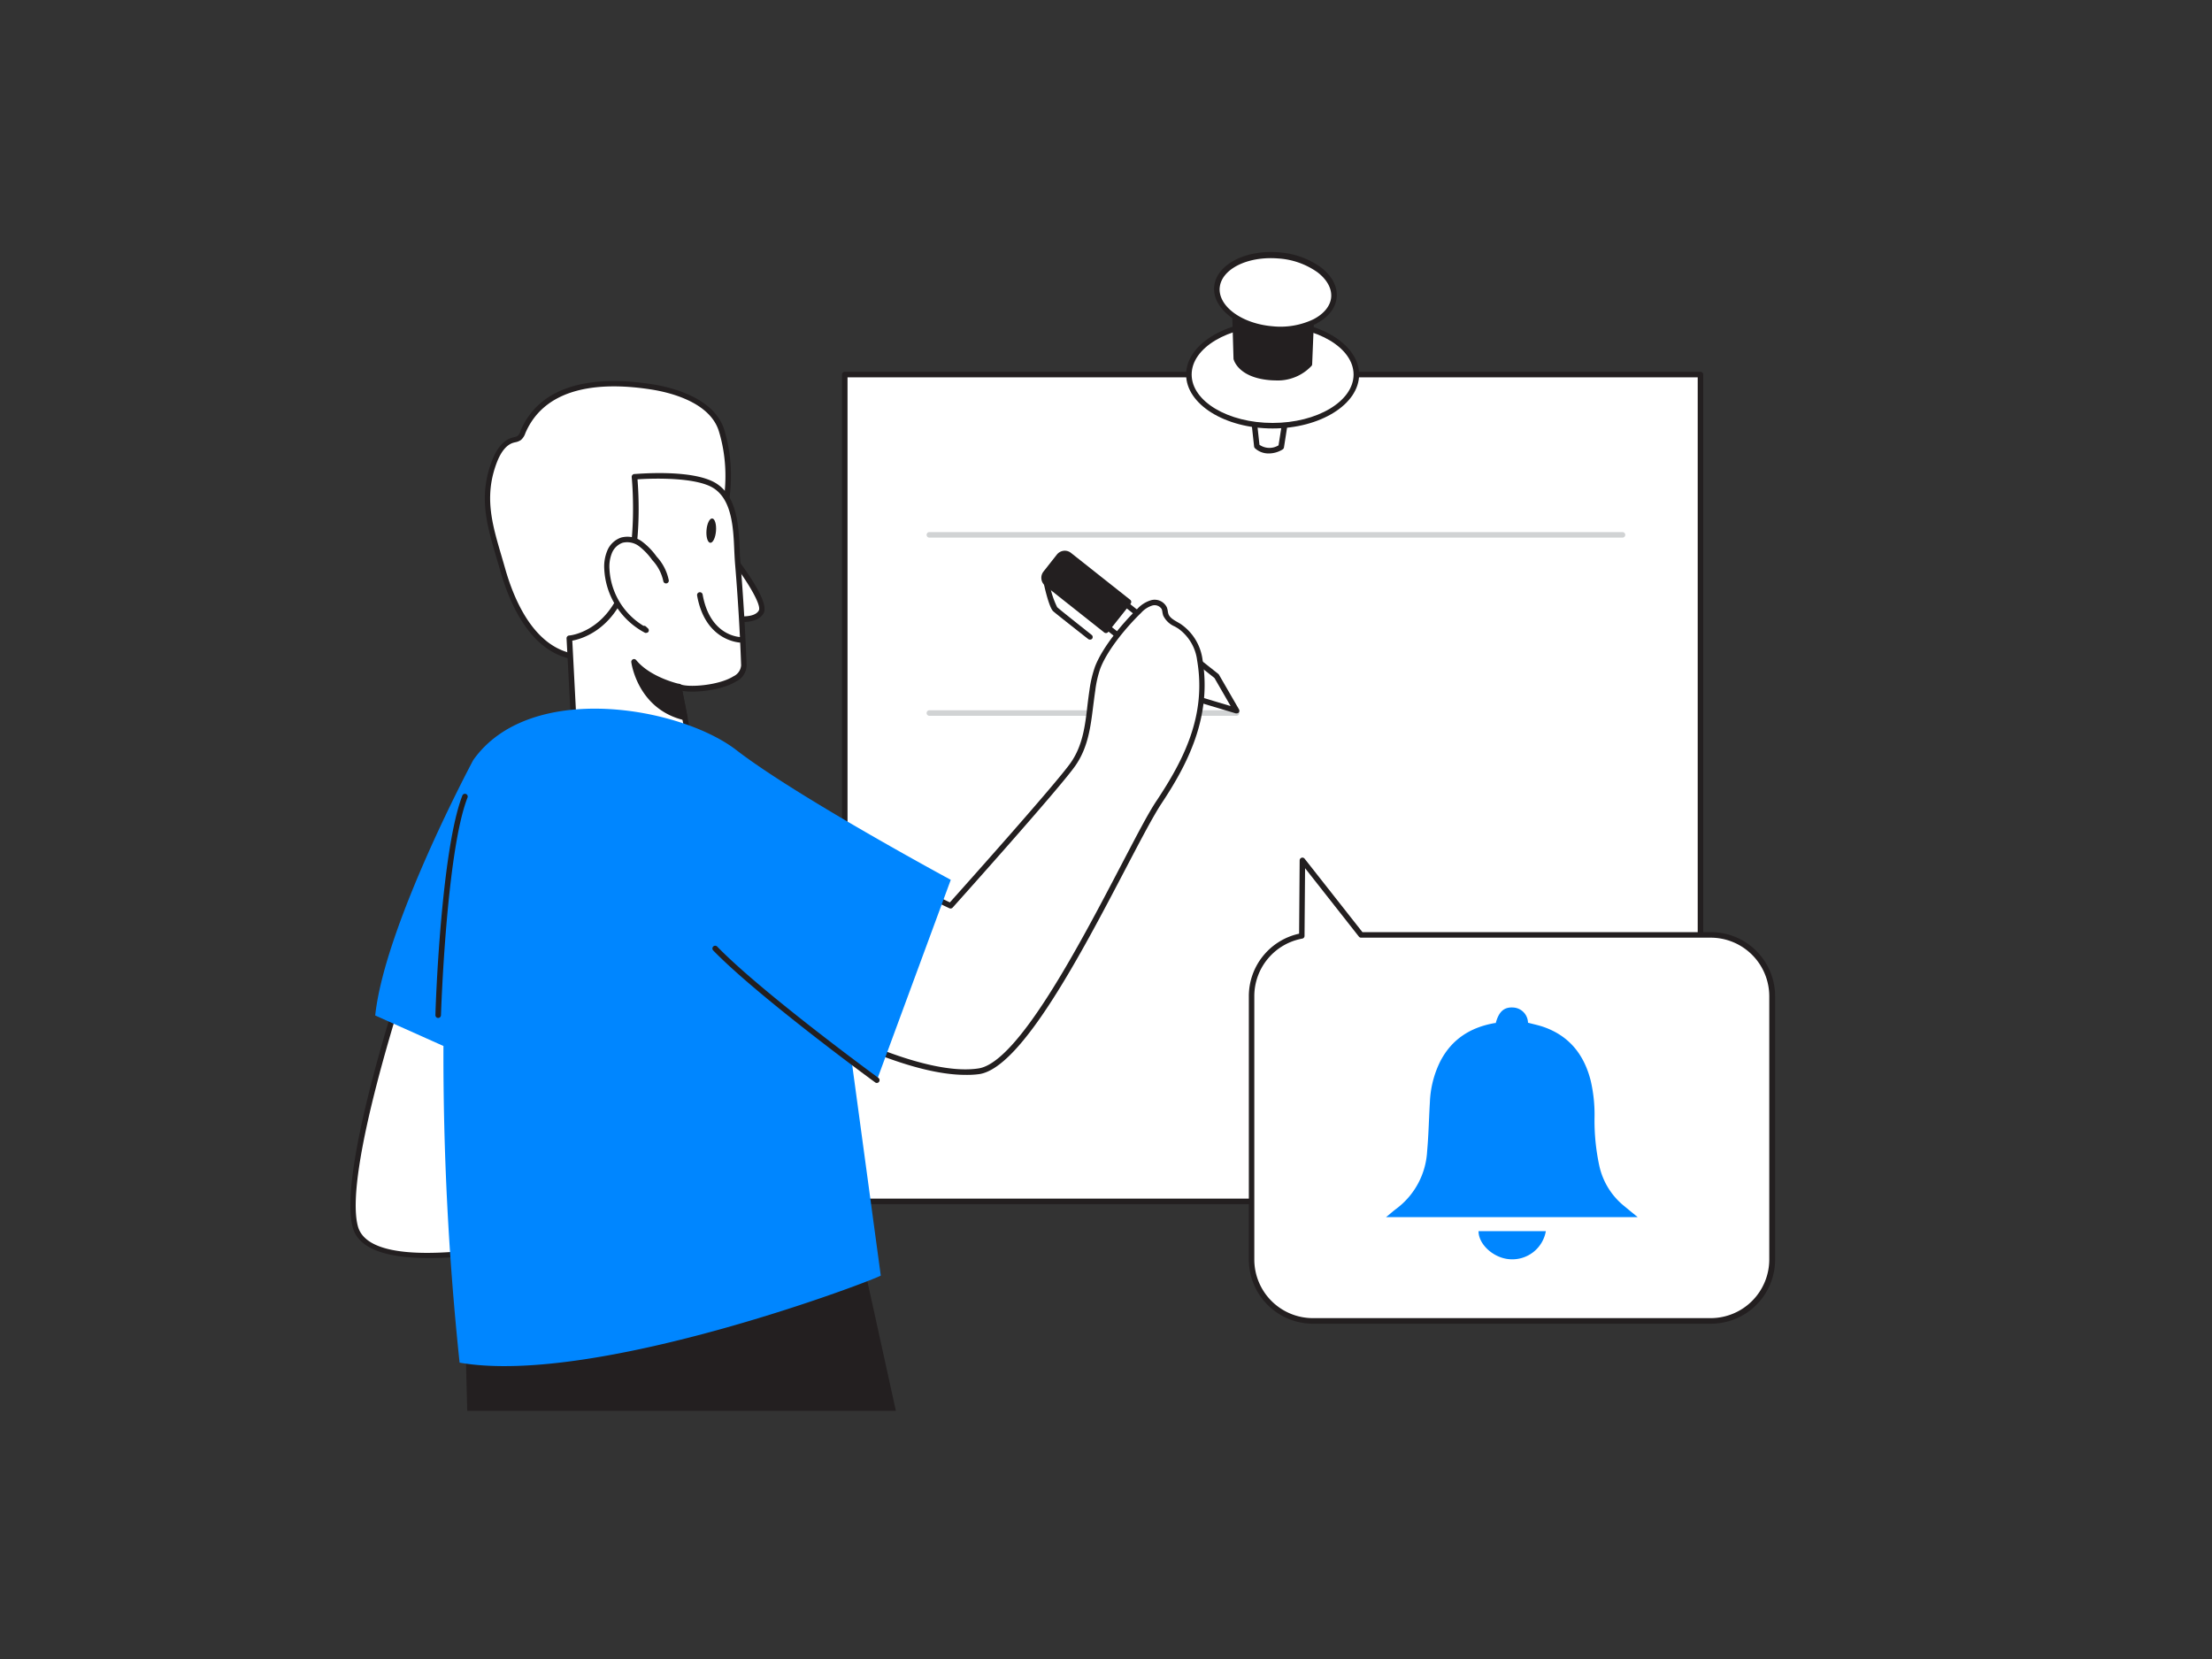 <svg xmlns="http://www.w3.org/2000/svg" viewBox="0 0 400 300"><rect x="0" y="0" width="400" height="300" fill="#333333" stroke="none"/><g id="_241_reminder_note_flatline" data-name="#241_reminder_note_flatline"><rect x="152.76" y="67.73" width="154.74" height="149.52" transform="translate(460.26 284.97) rotate(-180)" fill="#fff"/><path d="M307.5,217.75H152.76a.5.5,0,0,1-.5-.5V67.73a.5.5,0,0,1,.5-.5H307.5a.5.5,0,0,1,.5.5V217.25A.5.5,0,0,1,307.5,217.75Zm-154.24-1H307V68.23H153.26Z" fill="#231f20"/><path d="M293.4,97.22H168.06a.5.5,0,0,1-.5-.5.5.5,0,0,1,.5-.5H293.4a.5.5,0,0,1,.5.5A.5.5,0,0,1,293.4,97.22Z" fill="#d1d3d4"/><path d="M223.6,129.44H168.06a.5.5,0,0,1-.5-.5.5.5,0,0,1,.5-.5H223.6a.5.5,0,0,1,.5.5A.5.5,0,0,1,223.6,129.44Z" fill="#d1d3d4"/><path d="M232.56,75l-.91,5.82s-2.42,1.58-4.38-.16l-.67-6.22Z" fill="#fff"/><path d="M229.42,82a3.62,3.62,0,0,1-2.48-.94.49.49,0,0,1-.16-.32l-.68-6.22a.49.49,0,0,1,.14-.4.47.47,0,0,1,.4-.15l6,.56a.55.55,0,0,1,.35.2.5.5,0,0,1,.1.38l-.91,5.81a.54.54,0,0,1-.22.34A4.79,4.79,0,0,1,229.42,82Zm-1.67-1.57a3.16,3.16,0,0,0,3.45.1l.79-5L227.16,75Z" fill="#231f20"/><ellipse cx="230.13" cy="67.73" rx="15.14" ry="9.25" fill="#fff"/><path d="M230.13,77.48c-8.62,0-15.64-4.38-15.64-9.75s7-9.75,15.64-9.75,15.64,4.37,15.64,9.75S238.75,77.48,230.13,77.48Zm0-18.5c-8.07,0-14.64,3.92-14.64,8.75s6.57,8.75,14.64,8.75,14.64-3.93,14.64-8.75S238.2,59,230.13,59Z" fill="#231f20"/><path d="M237.18,55.49c0,.2-.42,10.36-.42,10.36s-2.29,2.92-7.44,2.36-5.77-3.4-5.77-3.4l-.35-12.25Z" fill="#231f20"/><path d="M230.61,68.79a12.64,12.64,0,0,1-1.34-.08c-5.45-.59-6.18-3.67-6.21-3.8l-.36-12.33a.49.49,0,0,1,.18-.4.46.46,0,0,1,.42-.1l14,2.92a.49.49,0,0,1,.4.49c0,.21-.38,9.34-.42,10.38a.46.46,0,0,1-.11.29A8.37,8.37,0,0,1,230.61,68.79Zm-6.89-15.61.33,11.61s.65,2.42,5.32,2.93c4.27.46,6.42-1.55,6.9-2.07.12-3,.34-8.26.4-9.76Z" fill="#231f20"/><ellipse cx="230.64" cy="52.8" rx="6.68" ry="10.62" transform="translate(158.74 278.21) rotate(-85.2)" fill="#fff"/><path d="M231.51,60q-.73,0-1.47-.06c-6.11-.51-10.81-4.14-10.48-8.08h0c.33-3.95,5.57-6.74,11.68-6.23a14.84,14.84,0,0,1,7.58,2.68c2,1.53,3.06,3.45,2.9,5.41s-1.5,3.67-3.76,4.84A14.18,14.18,0,0,1,231.51,60ZM220.56,52c-.29,3.39,4,6.53,9.56,7a13.83,13.83,0,0,0,7.38-1.26c1.94-1,3.09-2.45,3.22-4s-.75-3.2-2.5-4.52a13.78,13.78,0,0,0-7.06-2.48c-5.56-.46-10.32,1.92-10.6,5.31Z" fill="#231f20"/><polygon points="197.49 104.44 220 122.26 220.61 123.32 223.6 128.51 217.86 126.79 216.69 126.44 194.18 108.61 197.49 104.44" fill="#fff"/><path d="M223.6,129a.36.36,0,0,1-.14,0l-6.91-2.07a.56.56,0,0,1-.17-.09L193.87,109a.5.5,0,0,1-.08-.7l3.31-4.17a.5.5,0,0,1,.7-.09l22.51,17.83a.53.53,0,0,1,.12.14l3.61,6.25a.52.52,0,0,1,0,.56A.53.53,0,0,1,223.6,129Zm-6.67-3,5.61,1.68-2.93-5.08-22-17.45-2.68,3.39Z" fill="#231f20"/><path d="M194.19,99.29h3.91a1.32,1.32,0,0,1,1.32,1.32v13.64a0,0,0,0,1,0,0h-6.55a0,0,0,0,1,0,0V100.61A1.32,1.32,0,0,1,194.19,99.29Z" transform="translate(-9.33 194.26) rotate(-51.62)" fill="#231f20"/><path d="M200,114.48a.5.5,0,0,1-.31-.1L189,105.91a1.76,1.76,0,0,1-.68-1.22,1.79,1.79,0,0,1,.38-1.34l2.42-3.07a1.84,1.84,0,0,1,1.22-.68,1.8,1.8,0,0,1,1.34.39l10.7,8.47a.48.48,0,0,1,.18.33.5.5,0,0,1-.1.37l-4.07,5.13A.48.48,0,0,1,200,114.48Zm-7.45-13.89h-.09a.78.78,0,0,0-.55.3L189.46,104h0a.82.82,0,0,0,.14,1.15l10.3,8.16,3.44-4.35L193,100.77A.78.78,0,0,0,192.53,100.59Zm-3.46,3.07h0Z" fill="#231f20"/><path d="M197.08,115.66a.51.51,0,0,1-.31-.11c-.23-.18-5.59-4.38-6.3-5s-1.48-3.92-1.69-4.89a.52.52,0,0,1,1-.21,15.55,15.55,0,0,0,1.39,4.35c.54.5,4.3,3.47,6.22,5a.5.5,0,0,1,.09.72A.51.51,0,0,1,197.08,115.66Z" fill="#231f20"/><path d="M150.88,186.57s16.43,8.64,26.17,7.12c10-1.57,26.87-40.09,32.56-48.69,5.22-7.88,9-15.93,7.36-25.67a8.85,8.85,0,0,0-3.67-6.11c-1-.6-2.13-1.07-2.48-2.12-.13-.39-.13-.81-.28-1.18a2,2,0,0,0-2.28-1,5,5,0,0,0-2.23,1.43c-2.69,2.59-6.18,6.75-7.53,10.26a19.48,19.48,0,0,0-.93,4.08c-.73,4.74-.77,9.41-3.51,13.37s-22.16,25.62-22.16,25.62l-10.18-4.8" fill="#fff"/><path d="M174.54,194.37c-9.78,0-23.27-7-23.89-7.35a.5.5,0,0,1,.46-.89c.17.09,16.4,8.55,25.86,7.07,7.14-1.12,18.29-22.44,25.66-36.54,2.71-5.17,5-9.64,6.57-11.94,4.76-7.2,9-15.24,7.28-25.3a8.31,8.31,0,0,0-3.45-5.78l-.57-.34a4.08,4.08,0,0,1-2.12-2,5.82,5.82,0,0,1-.14-.6,2.54,2.54,0,0,0-.12-.54,1.51,1.51,0,0,0-1.71-.66,4.53,4.53,0,0,0-2,1.3c-2.58,2.5-6.07,6.63-7.4,10.08a19.16,19.16,0,0,0-.91,4c-.14.92-.25,1.84-.37,2.75-.48,3.88-.94,7.53-3.22,10.82-2.7,3.91-21.41,24.79-22.2,25.67a.51.51,0,0,1-.59.12l-10.17-4.8a.5.5,0,1,1,.42-.9l9.84,4.64c2.28-2.55,19.38-21.68,21.88-25.3,2.13-3.08,2.58-6.62,3-10.37.11-.92.23-1.85.37-2.78a20.89,20.89,0,0,1,1-4.2c1.39-3.59,5-7.86,7.65-10.43a5.5,5.5,0,0,1,2.47-1.56,2.45,2.45,0,0,1,2.85,1.26,3.18,3.18,0,0,1,.19.75,3.78,3.78,0,0,0,.1.46c.22.66.92,1.07,1.67,1.5.2.12.41.23.6.36a9.26,9.26,0,0,1,3.91,6.45c1.72,10.43-2.79,19-7.44,26-1.49,2.26-3.82,6.71-6.51,11.85-7.92,15.14-18.75,35.87-26.4,37.06A16.48,16.48,0,0,1,174.54,194.37Z" fill="#231f20"/><path d="M102.5,118.45C96,116.51,92.61,109,90.91,103c-1.93-6.84-4.2-12.42-1.46-19.54.64-1.63,1.64-3.34,3.33-3.81A3.33,3.33,0,0,0,94,79.2a2.44,2.44,0,0,0,.63-1c3.93-9.25,15-9.51,23.35-8.2,4.83.76,11.09,3,12.58,7.92,2.76,9.13.43,19.06-4.63,26.95C121.12,112.27,112.16,121.36,102.5,118.45Z" fill="#fff"/><path d="M106.18,119.5a13.08,13.08,0,0,1-3.83-.57c-6.72-2-10.19-9.73-11.92-15.84-.22-.78-.45-1.54-.67-2.3C88,94.84,86.49,89.7,89,83.24c.89-2.3,2.12-3.68,3.65-4.11l.33-.08a1.71,1.71,0,0,0,.67-.25,1.92,1.92,0,0,0,.44-.72l0-.1c4-9.49,15.21-9.85,23.89-8.49,3.31.52,11.2,2.37,13,8.26,2.62,8.67.91,18.65-4.69,27.37C121.59,112.46,114.12,119.5,106.18,119.5ZM102.64,118c8.79,2.64,17.55-5.19,22.82-13.4C130.9,96.1,132.57,86.43,130,78c-1.62-5.35-9.06-7.07-12.19-7.56-8.32-1.31-19-1-22.81,7.89a2.82,2.82,0,0,1-.78,1.22,2.62,2.62,0,0,1-1.07.43l-.28.07c-1.21.34-2.22,1.52-3,3.51-2.37,6.14-.9,11.13.8,16.91.22.76.45,1.53.67,2.31,1.66,5.87,5,13.27,11.25,15.16Z" fill="#231f20"/><path d="M74.2,174s-12.73,37.24-9.93,47.79,37.7,1.74,37.7,1.74l-8.76-52.95Z" fill="#fff"/><path d="M77.54,227.5c-6.8,0-12.63-1.31-13.76-5.56-2.8-10.57,9.42-46.54,9.94-48.07a.51.51,0,0,1,.39-.33l19-3.42a.49.49,0,0,1,.37.09.47.47,0,0,1,.21.32l8.77,52.95a.5.5,0,0,1-.37.57C101.21,224.27,88.2,227.5,77.54,227.5Zm-3-53c-1.16,3.44-12.43,37.41-9.83,47.22,2.47,9.33,32.6,2.47,36.65,1.5l-8.61-52Z" fill="#231f20"/><path d="M162,255.11l-7.09-32.25-70.76,19s.14,5.29.34,13.25Z" fill="#231f20"/><path d="M131.82,100s6.92,8.65,5.84,10.68-5.39,1.14-5.39,1.14" fill="#fff"/><path d="M134.29,112.48a12.2,12.2,0,0,1-2.12-.2.5.5,0,1,1,.2-1c1.09.22,4.1.5,4.85-.89.57-1.07-2.56-6.09-5.79-10.13a.51.51,0,0,1,.07-.71.52.52,0,0,1,.71.08c1.19,1.49,7.07,9,5.89,11.23C137.4,112.18,135.69,112.48,134.29,112.48Z" fill="#231f20"/><path d="M129.41,87.91c4.17,2.81,3.65,9.6,4,14q.77,9.19,1.1,18.4c.15,3.89-9.89,4.89-11.77,3.89l3,15.18-21.83-6.18L103,115.4s6.64-.55,9.84-8.81,1.94-20.39,1.94-20.39S125.35,85.16,129.41,87.91Z" fill="#fff"/><path d="M125.72,139.83l-.14,0-21.83-6.18a.49.49,0,0,1-.36-.45l-.94-17.75a.51.51,0,0,1,.45-.53c.26,0,6.38-.64,9.43-8.49,3.12-8,1.92-20,1.9-20.16a.52.52,0,0,1,.11-.36.53.53,0,0,1,.34-.19c.44,0,10.85-1,15,1.8h0c3.67,2.47,3.91,7.73,4.09,12,0,.83.08,1.63.14,2.36.5,6.11.87,12.3,1.1,18.42a3.28,3.28,0,0,1-1.86,2.91c-2.57,1.61-7.45,2.14-9.76,1.72l2.81,14.36a.52.52,0,0,1-.16.47A.51.51,0,0,1,125.72,139.83Zm-21.35-7.06,20.7,5.86-2.81-14.38a.51.51,0,0,1,.73-.54c1.22.65,6.89.31,9.64-1.41a2.39,2.39,0,0,0,1.39-2c-.22-6.1-.59-12.29-1.1-18.37-.06-.75-.1-1.56-.14-2.41-.17-4-.4-9-3.65-11.18s-11.73-1.82-13.85-1.66c.2,2.42.86,12.7-2,20.11-2.82,7.25-8.15,8.76-9.79,9.06Z" fill="#231f20"/><path d="M171.93,159.1s-27.82-15-38.77-23.46C123,127.8,95.79,123,85.58,137.44c0,0-16,29.84-17.73,46.19l12.34,5.52a529.42,529.42,0,0,0,2.92,57.26c24.94,4.38,76.6-15.56,76.16-15.76L154,191.8l4.57,3.53Z" fill="#0086ff"/><path d="M134,115.71s-6,0-7.45-8.11" fill="#fff"/><path d="M134,116.21c-.06,0-6.45-.1-7.94-8.52a.5.5,0,0,1,1-.18c1.35,7.58,6.73,7.7,7,7.7a.5.5,0,0,1,.5.5A.5.5,0,0,1,134,116.21Z" fill="#231f20"/><path d="M120.44,105a8.37,8.37,0,0,0-2.09-4,12.11,12.11,0,0,0-2.47-2.58,4,4,0,0,0-3.39-.7,3.77,3.77,0,0,0-2.23,2.11,7.29,7.29,0,0,0-.49,3.11,13.2,13.2,0,0,0,7.12,11.09l-.37-.33" fill="#fff"/><path d="M116.89,114.44a.59.59,0,0,1-.23,0,13.8,13.8,0,0,1-7.39-11.53,7.48,7.48,0,0,1,.54-3.32,4.18,4.18,0,0,1,2.53-2.39,4.47,4.47,0,0,1,3.82.77,12.3,12.3,0,0,1,2.58,2.68,8.8,8.8,0,0,1,2.2,4.3.5.5,0,1,1-1,.1,8,8,0,0,0-2-3.78,11.59,11.59,0,0,0-2.36-2.48,3.56,3.56,0,0,0-3-.64,3.28,3.28,0,0,0-1.92,1.85,6.51,6.51,0,0,0-.45,2.88,12.79,12.79,0,0,0,6.15,10.29.52.52,0,0,1,.43.11l.37.34a.49.49,0,0,1,.08.65A.5.5,0,0,1,116.89,114.44Z" fill="#231f20"/><path d="M122.75,124.15s-5.35-1.14-8.1-4.49c0,0,1,8.11,9.19,10.08Z" fill="#231f20"/><path d="M123.84,130.24l-.11,0c-8.47-2-9.56-10.42-9.57-10.5a.5.5,0,0,1,.88-.38c2.6,3.17,7.77,4.31,7.82,4.32a.49.49,0,0,1,.38.4l1.09,5.58a.49.49,0,0,1-.14.46A.5.5,0,0,1,123.84,130.24Zm-8.31-9A11.38,11.38,0,0,0,123.2,129l-.88-4.48A18,18,0,0,1,115.53,121.25Z" fill="#231f20"/><path d="M158.55,195.83a.46.46,0,0,1-.29-.1c-.21-.15-21.08-15.41-29.29-23.86a.5.5,0,1,1,.72-.7c8.15,8.39,28.95,23.6,29.16,23.75a.51.51,0,0,1,.11.7A.49.49,0,0,1,158.55,195.83Z" fill="#231f20"/><ellipse cx="127.95" cy="96.05" rx="2.2" ry="0.86" transform="matrix(0.08, -1, 1, 0.08, 22.33, 216.22)" fill="#231f20"/><path d="M79.23,184.08h0a.5.5,0,0,1-.49-.52c0-1.21,1-29.73,4.87-39.7a.5.5,0,0,1,.93.37c-3.84,9.8-4.79,39.07-4.8,39.36A.51.51,0,0,1,79.23,184.08Z" fill="#231f20"/><path d="M309.35,169.06H246.12l-10.6-13.48-.11,13.67a11.08,11.08,0,0,0-9.08,10.9v47.62a11.09,11.09,0,0,0,11.09,11.1h71.93a11.1,11.1,0,0,0,11.1-11.1V180.15A11.1,11.1,0,0,0,309.35,169.06Z" fill="#fff"/><path d="M309.35,239.37H237.42a11.61,11.61,0,0,1-11.59-11.6V180.15a11.57,11.57,0,0,1,9.09-11.31l.1-13.27a.5.5,0,0,1,.89-.3l10.46,13.29h63A11.61,11.61,0,0,1,321,180.15v47.62A11.61,11.61,0,0,1,309.35,239.37ZM236,157l-.1,12.24a.49.49,0,0,1-.41.49,10.58,10.58,0,0,0-8.67,10.41v47.62a10.6,10.6,0,0,0,10.59,10.6h71.93a10.61,10.61,0,0,0,10.6-10.6V180.15a10.6,10.6,0,0,0-10.6-10.59H246.12a.51.51,0,0,1-.39-.19Z" fill="#231f20"/><path d="M296.15,220.1H250.63l.5-.4c.44-.37.87-.75,1.33-1.09a13.91,13.91,0,0,0,5.61-10.43c.27-3,.32-5.92.5-8.88a18.19,18.19,0,0,1,1.84-7.3c2.07-4.07,5.5-6.24,9.91-7l.16,0c.56-2.09,1.51-2.92,3.17-2.81a2.82,2.82,0,0,1,2.66,2.75c.93.25,1.87.44,2.78.75,4.67,1.62,7.35,5,8.55,9.69a27,27,0,0,1,.7,6.76,38.79,38.79,0,0,0,.85,8.6,12.89,12.89,0,0,0,4.27,7.15Z" fill="#0086ff"/><path d="M279.54,222.63a6.16,6.16,0,0,1-6.64,5.07c-2.86-.24-5.55-2.7-5.53-5.07Z" fill="#0086ff"/></g></svg>